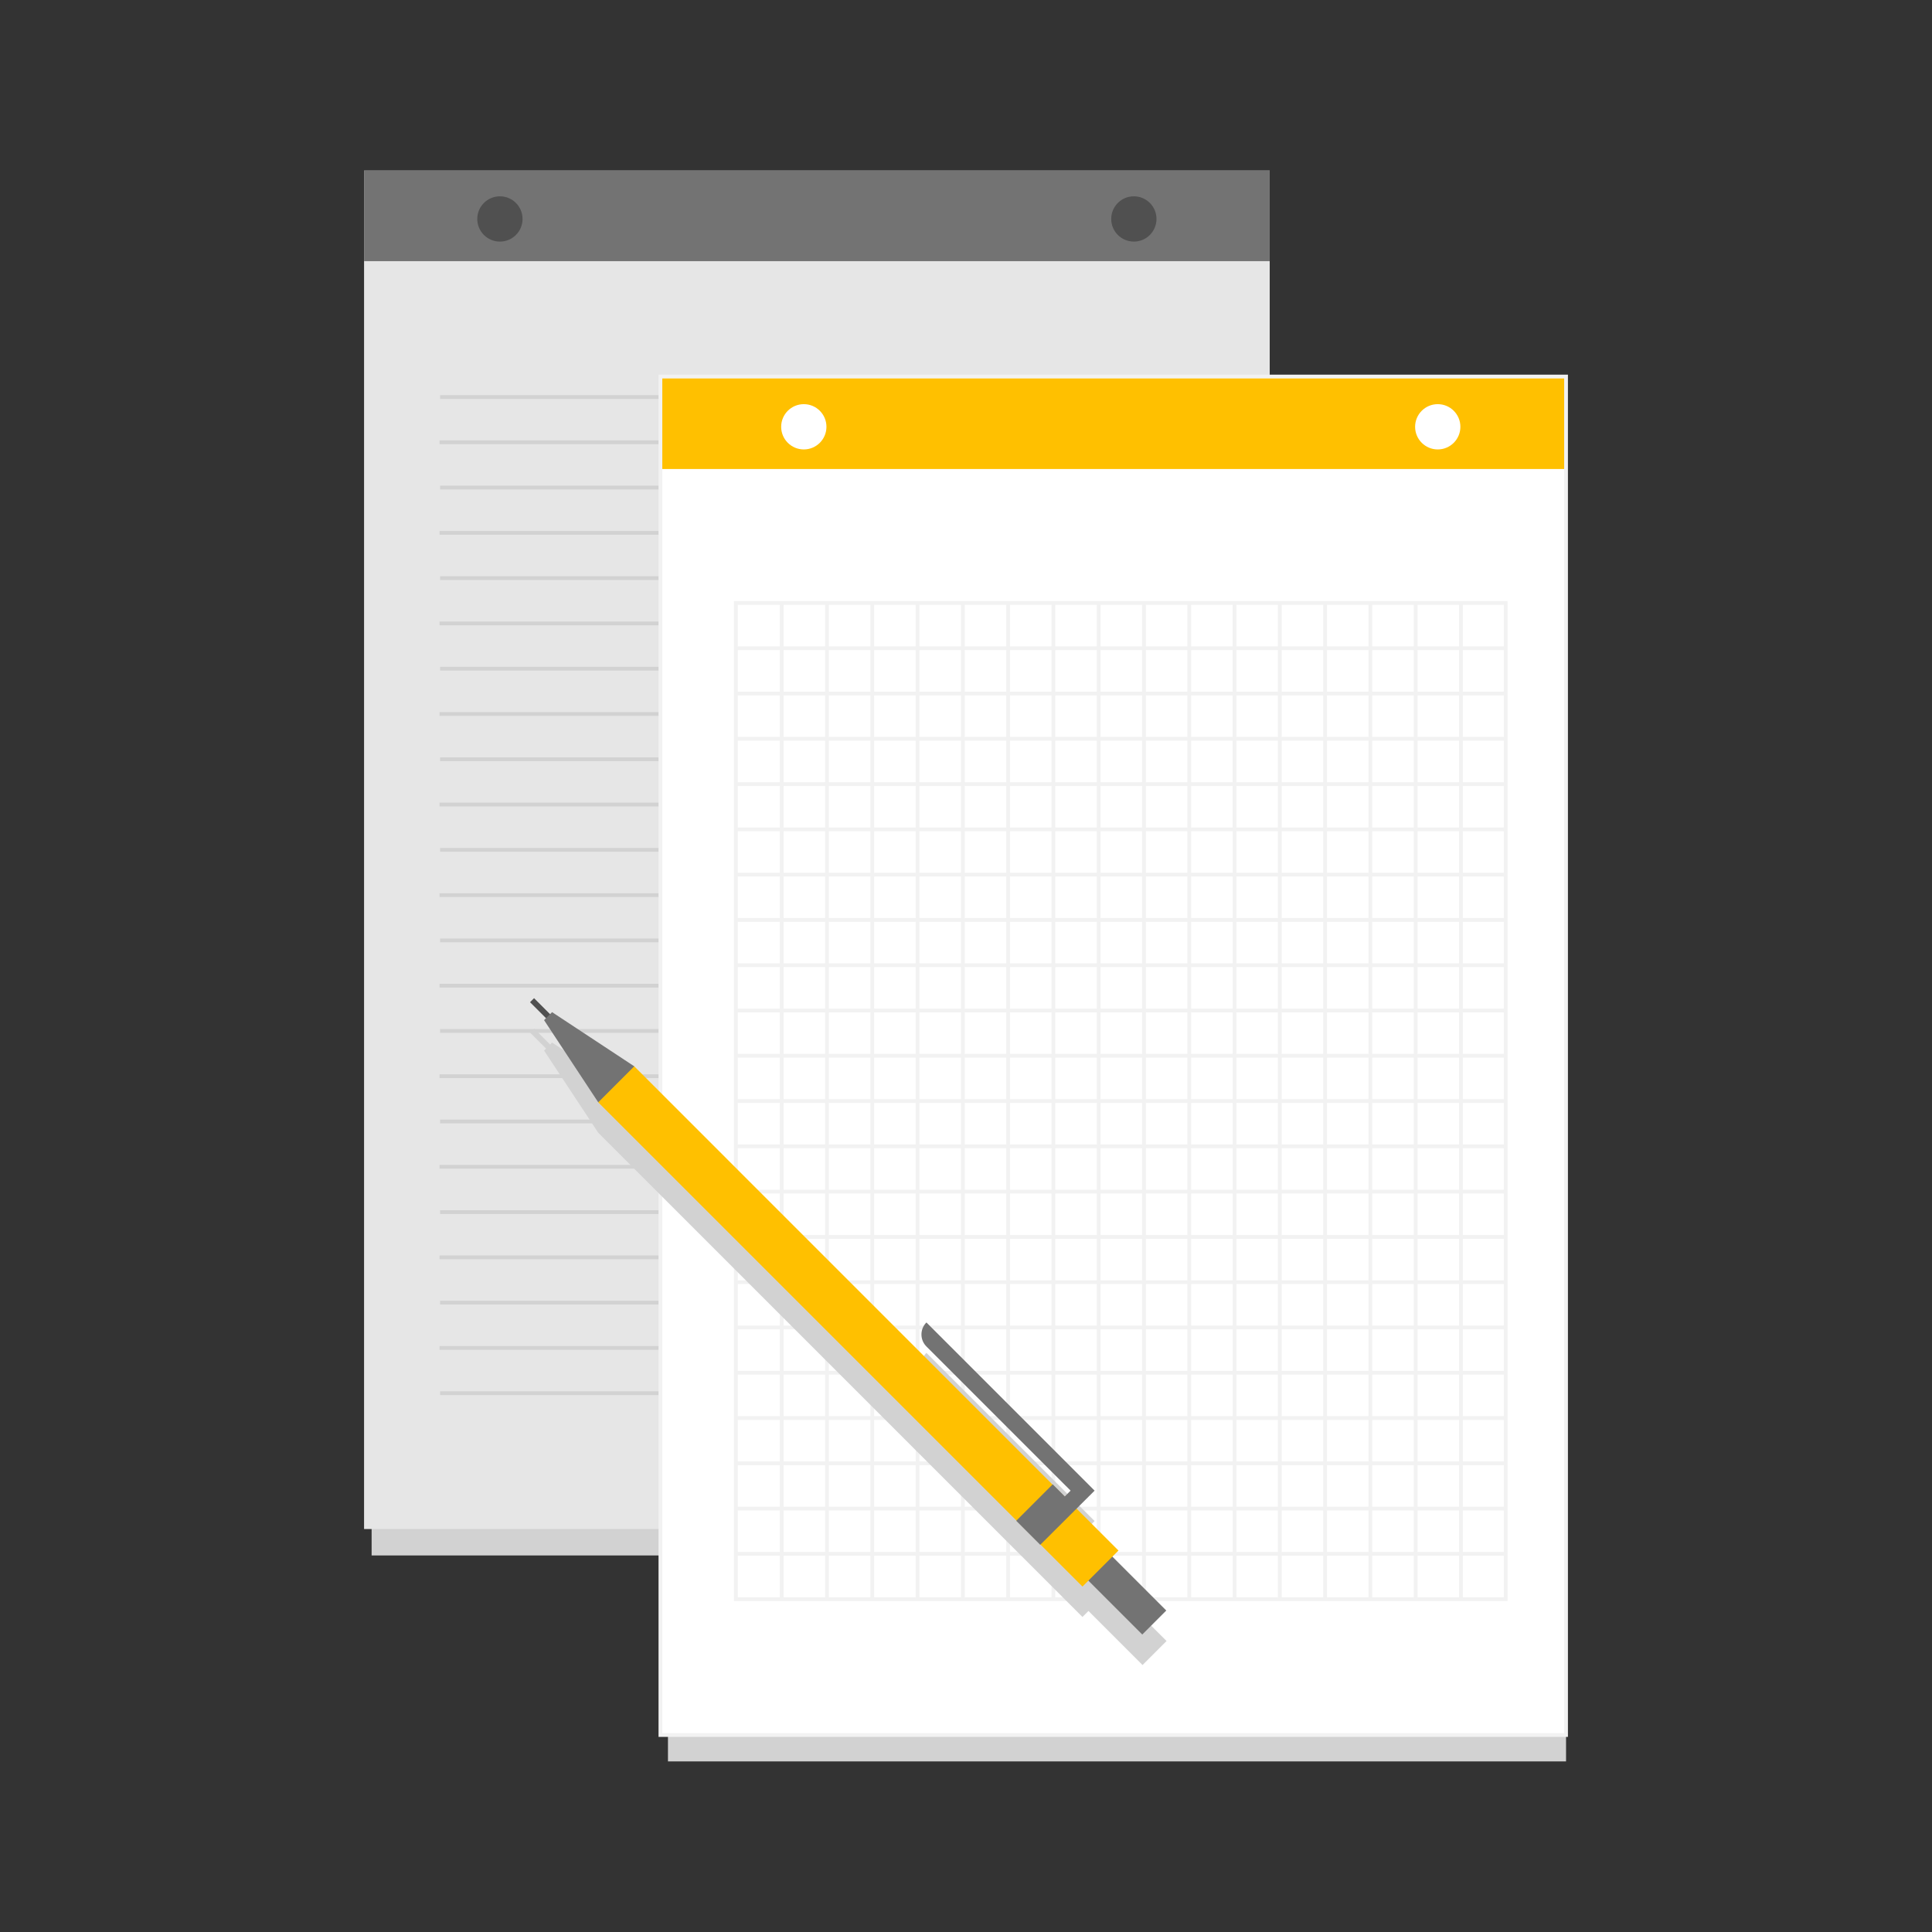 <svg viewBox="0 0 480 480" xmlns="http://www.w3.org/2000/svg" xmlns:xlink="http://www.w3.org/1999/xlink" id="52697c64-1268-44b5-9b5f-1e15ce470f59" overflow="hidden"><rect x="0" y="0" width="480" height="480" fill="#333333" stroke="none"/><style>
.MsftOfcThm_Accent4_Fill_v2 {
 fill:#FFC000; 
}
</style>
<g><rect x="92.327" y="48.947" width="223.125" height="337.5" class="st0" fill="#D2D2D2"/><rect x="90.452" y="42.384" width="225" height="337.5" class="st1" fill="#E6E6E6"/><rect x="90.452" y="42.384" width="225" height="22.5" class="st2" fill="#737373"/><g><rect x="109.338" y="278.166" width="187.363" height="0.938" class="st0" fill="#D2D2D2"/><rect x="109.202" y="289.416" width="187.363" height="0.938" class="st0" fill="#D2D2D2"/><rect x="109.338" y="300.666" width="187.363" height="0.938" class="st0" fill="#D2D2D2"/><rect x="109.202" y="311.916" width="187.363" height="0.938" class="st0" fill="#D2D2D2"/><rect x="109.338" y="323.166" width="187.363" height="0.938" class="st0" fill="#D2D2D2"/><rect x="109.202" y="334.416" width="187.363" height="0.938" class="st0" fill="#D2D2D2"/><rect x="109.338" y="345.666" width="187.363" height="0.938" class="st0" fill="#D2D2D2"/><rect x="109.338" y="188.166" width="187.363" height="0.938" class="st0" fill="#D2D2D2"/><rect x="109.202" y="199.416" width="187.363" height="0.938" class="st0" fill="#D2D2D2"/><rect x="109.338" y="210.666" width="187.363" height="0.938" class="st0" fill="#D2D2D2"/><rect x="109.202" y="221.916" width="187.363" height="0.938" class="st0" fill="#D2D2D2"/><rect x="109.338" y="233.166" width="187.363" height="0.938" class="st0" fill="#D2D2D2"/><rect x="109.202" y="244.416" width="187.363" height="0.938" class="st0" fill="#D2D2D2"/><rect x="109.338" y="255.666" width="187.363" height="0.938" class="st0" fill="#D2D2D2"/><rect x="109.202" y="266.916" width="187.363" height="0.938" class="st0" fill="#D2D2D2"/><rect x="109.338" y="98.166" width="187.363" height="0.938" class="st0" fill="#D2D2D2"/><rect x="109.202" y="109.416" width="187.363" height="0.938" class="st0" fill="#D2D2D2"/><rect x="109.338" y="120.666" width="187.363" height="0.938" class="st0" fill="#D2D2D2"/><rect x="109.202" y="131.916" width="187.363" height="0.938" class="st0" fill="#D2D2D2"/><rect x="109.338" y="143.166" width="187.363" height="0.938" class="st0" fill="#D2D2D2"/><rect x="109.202" y="154.416" width="187.363" height="0.938" class="st0" fill="#D2D2D2"/><rect x="109.338" y="165.666" width="187.363" height="0.938" class="st0" fill="#D2D2D2"/><rect x="109.202" y="176.916" width="187.363" height="0.938" class="st0" fill="#D2D2D2"/></g><circle cx="124.202" cy="54.398" r="5.625" class="st3" fill="#505050"/><circle cx="281.702" cy="54.398" r="5.625" class="st3" fill="#505050"/></g><g><rect x="165.954" y="100.116" width="223.125" height="337.5" class="st0" fill="#D2D2D2"/><g><rect x="164.079" y="93.553" width="225" height="337.5" class="st4" fill="#FFFFFF"/><path d="M389.548 431.522 163.611 431.522 163.611 93.084 389.549 93.084 389.549 431.522ZM164.548 430.584 388.611 430.584 388.611 94.022 164.549 94.022 164.548 430.584Z" class="st5" fill="#F2F2F2"/><path d="M182.361 149.335 182.361 397.773 374.549 397.773 374.549 149.335 182.361 149.335ZM273.435 306.835 273.435 296.522 283.748 296.522 283.748 306.835 273.435 306.835ZM283.747 307.772 283.747 318.085 273.434 318.085 273.434 307.772 283.747 307.772ZM283.747 240.272 283.747 250.585 273.434 250.585 273.434 240.272 283.747 240.272ZM273.435 239.335 273.435 229.022 283.748 229.022 283.748 239.335 273.435 239.335ZM273.435 284.335 273.435 274.022 283.748 274.022 283.748 284.335 273.435 284.335ZM283.747 285.272 283.747 295.585 273.434 295.585 273.434 285.272 283.747 285.272ZM273.435 273.085 273.435 262.772 283.748 262.772 283.748 273.085 273.435 273.085ZM273.435 261.835 273.435 251.522 283.748 251.522 283.748 261.835 273.435 261.835ZM272.497 250.585 262.184 250.585 262.184 240.272 272.497 240.272 272.497 250.585ZM272.497 251.522 272.497 261.835 262.184 261.835 262.184 251.522 272.497 251.522ZM272.497 262.772 272.497 273.085 262.184 273.085 262.184 262.772 272.497 262.772ZM272.497 274.022 272.497 284.335 262.184 284.335 262.184 274.022 272.497 274.022ZM272.497 285.272 272.497 295.585 262.184 295.585 262.184 285.272 272.497 285.272ZM272.497 296.522 272.497 306.835 262.184 306.835 262.184 296.522 272.497 296.522ZM284.685 296.522 294.998 296.522 294.998 306.835 284.685 306.835 284.685 296.522ZM284.685 295.585 284.685 285.272 294.998 285.272 294.998 295.585 284.685 295.585ZM284.685 284.335 284.685 274.022 294.998 274.022 294.998 284.335 284.685 284.335ZM284.685 273.085 284.685 262.772 294.998 262.772 294.998 273.085 284.685 273.085ZM284.685 261.835 284.685 251.522 294.998 251.522 294.998 261.835 284.685 261.835ZM284.685 250.585 284.685 240.272 294.998 240.272 294.998 250.585 284.685 250.585ZM284.685 239.335 284.685 229.022 294.998 229.022 294.998 239.335 284.685 239.335ZM284.685 228.085 284.685 217.772 294.998 217.772 294.998 228.085 284.685 228.085ZM283.747 228.085 273.434 228.085 273.434 217.772 283.747 217.772 283.747 228.085ZM272.497 228.085 262.184 228.085 262.184 217.772 272.497 217.772 272.497 228.085ZM272.497 229.022 272.497 239.335 262.184 239.335 262.184 229.022 272.497 229.022ZM261.247 239.335 250.934 239.335 250.934 229.022 261.247 229.022 261.247 239.335ZM261.247 240.272 261.247 250.585 250.934 250.585 250.934 240.272 261.247 240.272ZM261.247 251.522 261.247 261.835 250.934 261.835 250.934 251.522 261.247 251.522ZM261.247 262.772 261.247 273.085 250.934 273.085 250.934 262.772 261.247 262.772ZM261.247 274.022 261.247 284.335 250.934 284.335 250.934 274.022 261.247 274.022ZM261.247 285.272 261.247 295.585 250.934 295.585 250.934 285.272 261.247 285.272ZM261.247 296.522 261.247 306.835 250.934 306.835 250.934 296.522 261.247 296.522ZM261.247 307.772 261.247 318.085 250.934 318.085 250.934 307.772 261.247 307.772ZM262.185 307.772 272.498 307.772 272.498 318.085 262.185 318.085 262.185 307.772ZM272.497 319.022 272.497 329.335 262.184 329.335 262.184 319.022 272.497 319.022ZM273.435 319.022 283.748 319.022 283.748 329.335 273.435 329.335 273.435 319.022ZM284.685 319.022 294.998 319.022 294.998 329.335 284.685 329.335 284.685 319.022ZM284.685 318.085 284.685 307.772 294.998 307.772 294.998 318.085 284.685 318.085ZM295.935 307.772 306.248 307.772 306.248 318.085 295.935 318.085 295.935 307.772ZM295.935 306.835 295.935 296.522 306.248 296.522 306.248 306.835 295.935 306.835ZM295.935 295.585 295.935 285.272 306.248 285.272 306.248 295.585 295.935 295.585ZM295.935 284.335 295.935 274.022 306.248 274.022 306.248 284.335 295.935 284.335ZM295.935 273.085 295.935 262.772 306.248 262.772 306.248 273.085 295.935 273.085ZM295.935 261.835 295.935 251.522 306.248 251.522 306.248 261.835 295.935 261.835ZM295.935 250.585 295.935 240.272 306.248 240.272 306.248 250.585 295.935 250.585ZM295.935 239.335 295.935 229.022 306.248 229.022 306.248 239.335 295.935 239.335ZM295.935 228.085 295.935 217.772 306.248 217.772 306.248 228.085 295.935 228.085ZM295.935 216.835 295.935 206.522 306.248 206.522 306.248 216.835 295.935 216.835ZM294.997 216.835 284.684 216.835 284.684 206.522 294.997 206.522 294.997 216.835ZM283.747 216.835 273.434 216.835 273.434 206.522 283.747 206.522 283.747 216.835ZM272.497 216.835 262.184 216.835 262.184 206.522 272.497 206.522 272.497 216.835ZM261.247 216.835 250.934 216.835 250.934 206.522 261.247 206.522 261.247 216.835ZM261.247 217.772 261.247 228.085 250.934 228.085 250.934 217.772 261.247 217.772ZM249.997 228.085 239.684 228.085 239.684 217.772 249.997 217.772 249.997 228.085ZM249.997 229.022 249.997 239.335 239.684 239.335 239.684 229.022 249.997 229.022ZM249.997 240.272 249.997 250.585 239.684 250.585 239.684 240.272 249.997 240.272ZM249.997 251.522 249.997 261.835 239.684 261.835 239.684 251.522 249.997 251.522ZM249.997 262.772 249.997 273.085 239.684 273.085 239.684 262.772 249.997 262.772ZM249.997 274.022 249.997 284.335 239.684 284.335 239.684 274.022 249.997 274.022ZM249.997 285.272 249.997 295.585 239.684 295.585 239.684 285.272 249.997 285.272ZM249.997 296.522 249.997 306.835 239.684 306.835 239.684 296.522 249.997 296.522ZM249.997 307.772 249.997 318.085 239.684 318.085 239.684 307.772 249.997 307.772ZM249.997 319.022 249.997 329.335 239.684 329.335 239.684 319.022 249.997 319.022ZM250.935 319.022 261.248 319.022 261.248 329.335 250.935 329.335 250.935 319.022ZM261.247 330.272 261.247 340.585 250.934 340.585 250.934 330.272 261.247 330.272ZM262.185 330.272 272.498 330.272 272.498 340.585 262.185 340.585 262.185 330.272ZM273.435 330.272 283.748 330.272 283.748 340.585 273.435 340.585 273.435 330.272ZM284.685 330.272 294.998 330.272 294.998 340.585 284.685 340.585 284.685 330.272ZM295.935 330.272 306.248 330.272 306.248 340.585 295.935 340.585 295.935 330.272ZM295.935 329.335 295.935 319.022 306.248 319.022 306.248 329.335 295.935 329.335ZM307.185 319.022 317.498 319.022 317.498 329.335 307.185 329.335 307.185 319.022ZM307.185 318.085 307.185 307.772 317.498 307.772 317.498 318.085 307.185 318.085ZM307.185 306.835 307.185 296.522 317.498 296.522 317.498 306.835 307.185 306.835ZM307.185 295.585 307.185 285.272 317.498 285.272 317.498 295.585 307.185 295.585ZM307.185 284.335 307.185 274.022 317.498 274.022 317.498 284.335 307.185 284.335ZM307.185 273.085 307.185 262.772 317.498 262.772 317.498 273.085 307.185 273.085ZM307.185 261.835 307.185 251.522 317.498 251.522 317.498 261.835 307.185 261.835ZM307.185 250.585 307.185 240.272 317.498 240.272 317.498 250.585 307.185 250.585ZM307.185 239.335 307.185 229.022 317.498 229.022 317.498 239.335 307.185 239.335ZM307.185 228.085 307.185 217.772 317.498 217.772 317.498 228.085 307.185 228.085ZM307.185 216.835 307.185 206.522 317.498 206.522 317.498 216.835 307.185 216.835ZM307.185 205.585 307.185 195.272 317.498 195.272 317.498 205.585 307.185 205.585ZM306.247 205.585 295.934 205.585 295.934 195.272 306.247 195.272 306.247 205.585ZM294.997 205.585 284.684 205.585 284.684 195.272 294.997 195.272 294.997 205.585ZM283.747 205.585 273.434 205.585 273.434 195.272 283.747 195.272 283.747 205.585ZM272.497 205.585 262.184 205.585 262.184 195.272 272.497 195.272 272.497 205.585ZM261.247 205.585 250.934 205.585 250.934 195.272 261.247 195.272 261.247 205.585ZM249.997 205.585 239.684 205.585 239.684 195.272 249.997 195.272 249.997 205.585ZM249.997 206.522 249.997 216.835 239.684 216.835 239.684 206.522 249.997 206.522ZM238.747 216.835 228.434 216.835 228.434 206.522 238.747 206.522 238.747 216.835ZM238.747 217.772 238.747 228.085 228.434 228.085 228.434 217.772 238.747 217.772ZM238.747 229.022 238.747 239.335 228.434 239.335 228.434 229.022 238.747 229.022ZM238.747 240.272 238.747 250.585 228.434 250.585 228.434 240.272 238.747 240.272ZM238.747 251.522 238.747 261.835 228.434 261.835 228.434 251.522 238.747 251.522ZM238.747 262.772 238.747 273.085 228.434 273.085 228.434 262.772 238.747 262.772ZM238.747 274.022 238.747 284.335 228.434 284.335 228.434 274.022 238.747 274.022ZM238.747 285.272 238.747 295.585 228.434 295.585 228.434 285.272 238.747 285.272ZM238.747 296.522 238.747 306.835 228.434 306.835 228.434 296.522 238.747 296.522ZM238.747 307.772 238.747 318.085 228.434 318.085 228.434 307.772 238.747 307.772ZM238.747 319.022 238.747 329.335 228.434 329.335 228.434 319.022 238.747 319.022ZM238.747 330.272 238.747 340.585 228.434 340.585 228.434 330.272 238.747 330.272ZM239.685 330.272 249.998 330.272 249.998 340.585 239.685 340.585 239.685 330.272ZM249.997 341.522 249.997 351.835 239.684 351.835 239.684 341.522 249.997 341.522ZM250.935 341.522 261.248 341.522 261.248 351.835 250.935 351.835 250.935 341.522ZM262.185 341.522 272.498 341.522 272.498 351.835 262.185 351.835 262.185 341.522ZM273.435 341.522 283.748 341.522 283.748 351.835 273.435 351.835 273.435 341.522ZM284.685 341.522 294.998 341.522 294.998 351.835 284.685 351.835 284.685 341.522ZM295.935 341.522 306.248 341.522 306.248 351.835 295.935 351.835 295.935 341.522ZM307.185 341.522 317.498 341.522 317.498 351.835 307.185 351.835 307.185 341.522ZM307.185 340.585 307.185 330.272 317.498 330.272 317.498 340.585 307.185 340.585ZM318.435 330.272 328.748 330.272 328.748 340.585 318.435 340.585 318.435 330.272ZM318.435 329.335 318.435 319.022 328.748 319.022 328.748 329.335 318.435 329.335ZM318.435 318.085 318.435 307.772 328.748 307.772 328.748 318.085 318.435 318.085ZM318.435 306.835 318.435 296.522 328.748 296.522 328.748 306.835 318.435 306.835ZM318.435 295.585 318.435 285.272 328.748 285.272 328.748 295.585 318.435 295.585ZM318.435 284.335 318.435 274.022 328.748 274.022 328.748 284.335 318.435 284.335ZM318.435 273.085 318.435 262.772 328.748 262.772 328.748 273.085 318.435 273.085ZM318.435 261.835 318.435 251.522 328.748 251.522 328.748 261.835 318.435 261.835ZM318.435 250.585 318.435 240.272 328.748 240.272 328.748 250.585 318.435 250.585ZM318.435 239.335 318.435 229.022 328.748 229.022 328.748 239.335 318.435 239.335ZM318.435 228.085 318.435 217.772 328.748 217.772 328.748 228.085 318.435 228.085ZM318.435 216.835 318.435 206.522 328.748 206.522 328.748 216.835 318.435 216.835ZM318.435 205.585 318.435 195.272 328.748 195.272 328.748 205.585 318.435 205.585ZM318.435 194.335 318.435 184.022 328.748 184.022 328.748 194.335 318.435 194.335ZM317.497 194.335 307.184 194.335 307.184 184.022 317.497 184.022 317.497 194.335ZM306.247 194.335 295.934 194.335 295.934 184.022 306.247 184.022 306.247 194.335ZM294.997 194.335 284.684 194.335 284.684 184.022 294.997 184.022 294.997 194.335ZM283.747 194.335 273.434 194.335 273.434 184.022 283.747 184.022 283.747 194.335ZM272.497 194.335 262.184 194.335 262.184 184.022 272.497 184.022 272.497 194.335ZM261.247 194.335 250.934 194.335 250.934 184.022 261.247 184.022 261.247 194.335ZM249.997 194.335 239.684 194.335 239.684 184.022 249.997 184.022 249.997 194.335ZM238.747 194.335 228.434 194.335 228.434 184.022 238.747 184.022 238.747 194.335ZM238.747 195.272 238.747 205.585 228.434 205.585 228.434 195.272 238.747 195.272ZM227.497 205.585 217.184 205.585 217.184 195.272 227.497 195.272 227.497 205.585ZM227.497 206.522 227.497 216.835 217.184 216.835 217.184 206.522 227.497 206.522ZM227.497 217.772 227.497 228.085 217.184 228.085 217.184 217.772 227.497 217.772ZM227.497 229.022 227.497 239.335 217.184 239.335 217.184 229.022 227.497 229.022ZM227.497 240.272 227.497 250.585 217.184 250.585 217.184 240.272 227.497 240.272ZM227.497 251.522 227.497 261.835 217.184 261.835 217.184 251.522 227.497 251.522ZM227.497 262.772 227.497 273.085 217.184 273.085 217.184 262.772 227.497 262.772ZM227.497 274.022 227.497 284.335 217.184 284.335 217.184 274.022 227.497 274.022ZM227.497 285.272 227.497 295.585 217.184 295.585 217.184 285.272 227.497 285.272ZM227.497 296.522 227.497 306.835 217.184 306.835 217.184 296.522 227.497 296.522ZM227.497 307.772 227.497 318.085 217.184 318.085 217.184 307.772 227.497 307.772ZM227.497 319.022 227.497 329.335 217.184 329.335 217.184 319.022 227.497 319.022ZM227.497 330.272 227.497 340.585 217.184 340.585 217.184 330.272 227.497 330.272ZM227.497 341.522 227.497 351.835 217.184 351.835 217.184 341.522 227.497 341.522ZM228.435 341.522 238.748 341.522 238.748 351.835 228.435 351.835 228.435 341.522ZM238.747 352.772 238.747 363.085 228.434 363.085 228.434 352.772 238.747 352.772ZM239.685 352.772 249.998 352.772 249.998 363.085 239.685 363.085 239.685 352.772ZM250.935 352.772 261.248 352.772 261.248 363.085 250.935 363.085 250.935 352.772ZM262.185 352.772 272.498 352.772 272.498 363.085 262.185 363.085 262.185 352.772ZM273.435 352.772 283.748 352.772 283.748 363.085 273.435 363.085 273.435 352.772ZM284.685 352.772 294.998 352.772 294.998 363.085 284.685 363.085 284.685 352.772ZM295.935 352.772 306.248 352.772 306.248 363.085 295.935 363.085 295.935 352.772ZM307.185 352.772 317.498 352.772 317.498 363.085 307.185 363.085 307.185 352.772ZM318.435 352.772 328.748 352.772 328.748 363.085 318.435 363.085 318.435 352.772ZM318.435 351.835 318.435 341.522 328.748 341.522 328.748 351.835 318.435 351.835ZM329.685 341.522 339.998 341.522 339.998 351.835 329.685 351.835 329.685 341.522ZM329.685 340.585 329.685 330.272 339.998 330.272 339.998 340.585 329.685 340.585ZM329.685 329.335 329.685 319.022 339.998 319.022 339.998 329.335 329.685 329.335ZM329.685 318.085 329.685 307.772 339.998 307.772 339.998 318.085 329.685 318.085ZM329.685 306.835 329.685 296.522 339.998 296.522 339.998 306.835 329.685 306.835ZM329.685 295.585 329.685 285.272 339.998 285.272 339.998 295.585 329.685 295.585ZM329.685 284.335 329.685 274.022 339.998 274.022 339.998 284.335 329.685 284.335ZM329.685 273.085 329.685 262.772 339.998 262.772 339.998 273.085 329.685 273.085ZM329.685 261.835 329.685 251.522 339.998 251.522 339.998 261.835 329.685 261.835ZM329.685 250.585 329.685 240.272 339.998 240.272 339.998 250.585 329.685 250.585ZM329.685 239.335 329.685 229.022 339.998 229.022 339.998 239.335 329.685 239.335ZM329.685 228.085 329.685 217.772 339.998 217.772 339.998 228.085 329.685 228.085ZM329.685 216.835 329.685 206.522 339.998 206.522 339.998 216.835 329.685 216.835ZM329.685 205.585 329.685 195.272 339.998 195.272 339.998 205.585 329.685 205.585ZM329.685 194.335 329.685 184.022 339.998 184.022 339.998 194.335 329.685 194.335ZM329.685 183.085 329.685 172.772 339.998 172.772 339.998 183.085 329.685 183.085ZM328.747 183.085 318.434 183.085 318.434 172.772 328.747 172.772 328.747 183.085ZM317.497 183.085 307.184 183.085 307.184 172.772 317.497 172.772 317.497 183.085ZM306.247 183.085 295.934 183.085 295.934 172.772 306.247 172.772 306.247 183.085ZM294.997 183.085 284.684 183.085 284.684 172.772 294.997 172.772 294.997 183.085ZM283.747 183.085 273.434 183.085 273.434 172.772 283.747 172.772 283.747 183.085ZM272.497 183.085 262.184 183.085 262.184 172.772 272.497 172.772 272.497 183.085ZM261.247 183.085 250.934 183.085 250.934 172.772 261.247 172.772 261.247 183.085ZM249.997 183.085 239.684 183.085 239.684 172.772 249.997 172.772 249.997 183.085ZM238.747 183.085 228.434 183.085 228.434 172.772 238.747 172.772 238.747 183.085ZM227.497 183.085 217.184 183.085 217.184 172.772 227.497 172.772 227.497 183.085ZM227.497 184.022 227.497 194.335 217.184 194.335 217.184 184.022 227.497 184.022ZM216.247 194.335 205.934 194.335 205.934 184.022 216.247 184.022 216.247 194.335ZM216.247 195.272 216.247 205.585 205.934 205.585 205.934 195.272 216.247 195.272ZM216.247 206.522 216.247 216.835 205.934 216.835 205.934 206.522 216.247 206.522ZM216.247 217.772 216.247 228.085 205.934 228.085 205.934 217.772 216.247 217.772ZM216.247 229.022 216.247 239.335 205.934 239.335 205.934 229.022 216.247 229.022ZM216.247 240.272 216.247 250.585 205.934 250.585 205.934 240.272 216.247 240.272ZM216.247 251.522 216.247 261.835 205.934 261.835 205.934 251.522 216.247 251.522ZM216.247 262.772 216.247 273.085 205.934 273.085 205.934 262.772 216.247 262.772ZM216.247 274.022 216.247 284.335 205.934 284.335 205.934 274.022 216.247 274.022ZM216.247 285.272 216.247 295.585 205.934 295.585 205.934 285.272 216.247 285.272ZM216.247 296.522 216.247 306.835 205.934 306.835 205.934 296.522 216.247 296.522ZM216.247 307.772 216.247 318.085 205.934 318.085 205.934 307.772 216.247 307.772ZM216.247 319.022 216.247 329.335 205.934 329.335 205.934 319.022 216.247 319.022ZM216.247 330.272 216.247 340.585 205.934 340.585 205.934 330.272 216.247 330.272ZM216.247 341.522 216.247 351.835 205.934 351.835 205.934 341.522 216.247 341.522ZM216.247 352.772 216.247 363.085 205.934 363.085 205.934 352.772 216.247 352.772ZM217.185 352.772 227.498 352.772 227.498 363.085 217.185 363.085 217.185 352.772ZM227.497 364.022 227.497 374.335 217.184 374.335 217.184 364.022 227.497 364.022ZM228.435 364.022 238.748 364.022 238.748 374.335 228.435 374.335 228.435 364.022ZM239.685 364.022 249.998 364.022 249.998 374.335 239.685 374.335 239.685 364.022ZM250.935 364.022 261.248 364.022 261.248 374.335 250.935 374.335 250.935 364.022ZM262.185 364.022 272.498 364.022 272.498 374.335 262.185 374.335 262.185 364.022ZM273.435 364.022 283.748 364.022 283.748 374.335 273.435 374.335 273.435 364.022ZM284.685 364.022 294.998 364.022 294.998 374.335 284.685 374.335 284.685 364.022ZM295.935 364.022 306.248 364.022 306.248 374.335 295.935 374.335 295.935 364.022ZM307.185 364.022 317.498 364.022 317.498 374.335 307.185 374.335 307.185 364.022ZM318.435 364.022 328.748 364.022 328.748 374.335 318.435 374.335 318.435 364.022ZM329.685 364.022 339.998 364.022 339.998 374.335 329.685 374.335 329.685 364.022ZM329.685 363.085 329.685 352.772 339.998 352.772 339.998 363.085 329.685 363.085ZM340.935 352.772 351.248 352.772 351.248 363.085 340.935 363.085 340.935 352.772ZM340.935 351.835 340.935 341.522 351.248 341.522 351.248 351.835 340.935 351.835ZM340.935 340.585 340.935 330.272 351.248 330.272 351.248 340.585 340.935 340.585ZM340.935 329.335 340.935 319.022 351.248 319.022 351.248 329.335 340.935 329.335ZM340.935 318.085 340.935 307.772 351.248 307.772 351.248 318.085 340.935 318.085ZM340.935 306.835 340.935 296.522 351.248 296.522 351.248 306.835 340.935 306.835ZM340.935 295.585 340.935 285.272 351.248 285.272 351.248 295.585 340.935 295.585ZM340.935 284.335 340.935 274.022 351.248 274.022 351.248 284.335 340.935 284.335ZM340.935 273.085 340.935 262.772 351.248 262.772 351.248 273.085 340.935 273.085ZM340.935 261.835 340.935 251.522 351.248 251.522 351.248 261.835 340.935 261.835ZM340.935 250.585 340.935 240.272 351.248 240.272 351.248 250.585 340.935 250.585ZM340.935 239.335 340.935 229.022 351.248 229.022 351.248 239.335 340.935 239.335ZM340.935 228.085 340.935 217.772 351.248 217.772 351.248 228.085 340.935 228.085ZM340.935 216.835 340.935 206.522 351.248 206.522 351.248 216.835 340.935 216.835ZM340.935 205.585 340.935 195.272 351.248 195.272 351.248 205.585 340.935 205.585ZM340.935 194.335 340.935 184.022 351.248 184.022 351.248 194.335 340.935 194.335ZM340.935 183.085 340.935 172.772 351.248 172.772 351.248 183.085 340.935 183.085ZM340.935 171.835 340.935 161.522 351.248 161.522 351.248 171.835 340.935 171.835ZM339.997 171.835 329.684 171.835 329.684 161.522 339.997 161.522 339.997 171.835ZM328.747 171.835 318.434 171.835 318.434 161.522 328.747 161.522 328.747 171.835ZM317.497 171.835 307.184 171.835 307.184 161.522 317.497 161.522 317.497 171.835ZM306.247 171.835 295.934 171.835 295.934 161.522 306.247 161.522 306.247 171.835ZM294.997 171.835 284.684 171.835 284.684 161.522 294.997 161.522 294.997 171.835ZM283.747 171.835 273.434 171.835 273.434 161.522 283.747 161.522 283.747 171.835ZM272.497 171.835 262.184 171.835 262.184 161.522 272.497 161.522 272.497 171.835ZM261.247 171.835 250.934 171.835 250.934 161.522 261.247 161.522 261.247 171.835ZM249.997 171.835 239.684 171.835 239.684 161.522 249.997 161.522 249.997 171.835ZM238.747 171.835 228.434 171.835 228.434 161.522 238.747 161.522 238.747 171.835ZM227.497 171.835 217.184 171.835 217.184 161.522 227.497 161.522 227.497 171.835ZM216.247 171.835 205.934 171.835 205.934 161.522 216.247 161.522 216.247 171.835ZM216.247 172.772 216.247 183.085 205.934 183.085 205.934 172.772 216.247 172.772ZM204.997 183.085 194.684 183.085 194.684 172.772 204.997 172.772 204.997 183.085ZM204.997 184.022 204.997 194.335 194.684 194.335 194.684 184.022 204.997 184.022ZM204.997 195.272 204.997 205.585 194.684 205.585 194.684 195.272 204.997 195.272ZM204.997 206.522 204.997 216.835 194.684 216.835 194.684 206.522 204.997 206.522ZM204.997 217.772 204.997 228.085 194.684 228.085 194.684 217.772 204.997 217.772ZM204.997 229.022 204.997 239.335 194.684 239.335 194.684 229.022 204.997 229.022ZM204.997 240.272 204.997 250.585 194.684 250.585 194.684 240.272 204.997 240.272ZM204.997 251.522 204.997 261.835 194.684 261.835 194.684 251.522 204.997 251.522ZM204.997 262.772 204.997 273.085 194.684 273.085 194.684 262.772 204.997 262.772ZM204.997 274.022 204.997 284.335 194.684 284.335 194.684 274.022 204.997 274.022ZM204.997 285.272 204.997 295.585 194.684 295.585 194.684 285.272 204.997 285.272ZM204.997 296.522 204.997 306.835 194.684 306.835 194.684 296.522 204.997 296.522ZM204.997 307.772 204.997 318.085 194.684 318.085 194.684 307.772 204.997 307.772ZM204.997 319.022 204.997 329.335 194.684 329.335 194.684 319.022 204.997 319.022ZM204.997 330.272 204.997 340.585 194.684 340.585 194.684 330.272 204.997 330.272ZM204.997 341.522 204.997 351.835 194.684 351.835 194.684 341.522 204.997 341.522ZM204.997 352.772 204.997 363.085 194.684 363.085 194.684 352.772 204.997 352.772ZM204.997 364.022 204.997 374.335 194.684 374.335 194.684 364.022 204.997 364.022ZM205.935 364.022 216.248 364.022 216.248 374.335 205.935 374.335 205.935 364.022ZM216.247 375.272 216.247 385.585 205.934 385.585 205.934 375.272 216.247 375.272ZM217.185 375.272 227.498 375.272 227.498 385.585 217.185 385.585 217.185 375.272ZM228.435 375.272 238.748 375.272 238.748 385.585 228.435 385.585 228.435 375.272ZM239.685 375.272 249.998 375.272 249.998 385.585 239.685 385.585 239.685 375.272ZM250.935 375.272 261.248 375.272 261.248 385.585 250.935 385.585 250.935 375.272ZM262.185 375.272 272.498 375.272 272.498 385.585 262.185 385.585 262.185 375.272ZM273.435 375.272 283.748 375.272 283.748 385.585 273.435 385.585 273.435 375.272ZM284.685 375.272 294.998 375.272 294.998 385.585 284.685 385.585 284.685 375.272ZM295.935 375.272 306.248 375.272 306.248 385.585 295.935 385.585 295.935 375.272ZM307.185 375.272 317.498 375.272 317.498 385.585 307.185 385.585 307.185 375.272ZM318.435 375.272 328.748 375.272 328.748 385.585 318.435 385.585 318.435 375.272ZM329.685 375.272 339.998 375.272 339.998 385.585 329.685 385.585 329.685 375.272ZM340.935 375.272 351.248 375.272 351.248 385.585 340.935 385.585 340.935 375.272ZM340.935 374.335 340.935 364.022 351.248 364.022 351.248 374.335 340.935 374.335ZM352.185 364.022 362.498 364.022 362.498 374.335 352.185 374.335 352.185 364.022ZM352.185 363.085 352.185 352.772 362.498 352.772 362.498 363.085 352.185 363.085ZM352.185 351.835 352.185 341.522 362.498 341.522 362.498 351.835 352.185 351.835ZM352.185 340.585 352.185 330.272 362.498 330.272 362.498 340.585 352.185 340.585ZM352.185 329.335 352.185 319.022 362.498 319.022 362.498 329.335 352.185 329.335ZM352.185 318.085 352.185 307.772 362.498 307.772 362.498 318.085 352.185 318.085ZM352.185 306.835 352.185 296.522 362.498 296.522 362.498 306.835 352.185 306.835ZM352.185 295.585 352.185 285.272 362.498 285.272 362.498 295.585 352.185 295.585ZM352.185 284.335 352.185 274.022 362.498 274.022 362.498 284.335 352.185 284.335ZM352.185 273.085 352.185 262.772 362.498 262.772 362.498 273.085 352.185 273.085ZM352.185 261.835 352.185 251.522 362.498 251.522 362.498 261.835 352.185 261.835ZM352.185 250.585 352.185 240.272 362.498 240.272 362.498 250.585 352.185 250.585ZM352.185 239.335 352.185 229.022 362.498 229.022 362.498 239.335 352.185 239.335ZM352.185 228.085 352.185 217.772 362.498 217.772 362.498 228.085 352.185 228.085ZM352.185 216.835 352.185 206.522 362.498 206.522 362.498 216.835 352.185 216.835ZM352.185 205.585 352.185 195.272 362.498 195.272 362.498 205.585 352.185 205.585ZM352.185 194.335 352.185 184.022 362.498 184.022 362.498 194.335 352.185 194.335ZM352.185 183.085 352.185 172.772 362.498 172.772 362.498 183.085 352.185 183.085ZM352.185 171.835 352.185 161.522 362.498 161.522 362.498 171.835 352.185 171.835ZM352.185 160.585 352.185 150.272 362.498 150.272 362.498 160.585 352.185 160.585ZM351.247 160.585 340.934 160.585 340.934 150.272 351.247 150.272 351.247 160.585ZM339.997 160.585 329.684 160.585 329.684 150.272 339.997 150.272 339.997 160.585ZM328.747 160.585 318.434 160.585 318.434 150.272 328.747 150.272 328.747 160.585ZM317.497 160.585 307.184 160.585 307.184 150.272 317.497 150.272 317.497 160.585ZM306.247 160.585 295.934 160.585 295.934 150.272 306.247 150.272 306.247 160.585ZM294.997 160.585 284.684 160.585 284.684 150.272 294.997 150.272 294.997 160.585ZM283.747 160.585 273.434 160.585 273.434 150.272 283.747 150.272 283.747 160.585ZM272.497 160.585 262.184 160.585 262.184 150.272 272.497 150.272 272.497 160.585ZM261.247 160.585 250.934 160.585 250.934 150.272 261.247 150.272 261.247 160.585ZM249.997 160.585 239.684 160.585 239.684 150.272 249.997 150.272 249.997 160.585ZM238.747 160.585 228.434 160.585 228.434 150.272 238.747 150.272 238.747 160.585ZM227.497 160.585 217.184 160.585 217.184 150.272 227.497 150.272 227.497 160.585ZM216.247 160.585 205.934 160.585 205.934 150.272 216.247 150.272 216.247 160.585ZM204.997 160.585 194.684 160.585 194.684 150.272 204.997 150.272 204.997 160.585ZM204.997 161.522 204.997 171.835 194.684 171.835 194.684 161.522 204.997 161.522ZM193.747 171.835 183.298 171.835 183.298 161.522 193.747 161.522 193.747 171.835ZM183.298 172.772 193.747 172.772 193.747 183.085 183.298 183.085 183.298 172.772ZM193.747 184.022 193.747 194.335 183.298 194.335 183.298 184.022 193.747 184.022ZM183.298 195.272 193.747 195.272 193.747 205.585 183.298 205.585 183.298 195.272ZM193.747 206.522 193.747 216.835 183.298 216.835 183.298 206.522 193.747 206.522ZM183.298 217.772 193.747 217.772 193.747 228.085 183.298 228.085 183.298 217.772ZM193.747 229.022 193.747 239.335 183.298 239.335 183.298 229.022 193.747 229.022ZM183.298 240.272 193.747 240.272 193.747 250.585 183.298 250.585 183.298 240.272ZM193.747 251.522 193.747 261.835 183.298 261.835 183.298 251.522 193.747 251.522ZM183.298 262.772 193.747 262.772 193.747 273.085 183.298 273.085 183.298 262.772ZM193.747 274.022 193.747 284.335 183.298 284.335 183.298 274.022 193.747 274.022ZM183.298 285.272 193.747 285.272 193.747 295.585 183.298 295.585 183.298 285.272ZM193.747 296.522 193.747 306.835 183.298 306.835 183.298 296.522 193.747 296.522ZM183.298 307.772 193.747 307.772 193.747 318.085 183.298 318.085 183.298 307.772ZM193.747 319.022 193.747 329.335 183.298 329.335 183.298 319.022 193.747 319.022ZM183.298 330.272 193.747 330.272 193.747 340.585 183.298 340.585 183.298 330.272ZM193.747 341.522 193.747 351.835 183.298 351.835 183.298 341.522 193.747 341.522ZM183.298 352.772 193.747 352.772 193.747 363.085 183.298 363.085 183.298 352.772ZM193.747 364.022 193.747 374.335 183.298 374.335 183.298 364.022 193.747 364.022ZM183.298 375.272 193.747 375.272 193.747 385.585 183.298 385.585 183.298 375.272ZM194.685 375.272 204.998 375.272 204.998 385.585 194.685 385.585 194.685 375.272ZM204.997 386.522 204.997 396.835 194.684 396.835 194.684 386.522 204.997 386.522ZM205.935 386.522 216.248 386.522 216.248 396.835 205.935 396.835 205.935 386.522ZM217.185 386.522 227.498 386.522 227.498 396.835 217.185 396.835 217.185 386.522ZM228.435 386.522 238.748 386.522 238.748 396.835 228.435 396.835 228.435 386.522ZM239.685 386.522 249.998 386.522 249.998 396.835 239.685 396.835 239.685 386.522ZM250.935 386.522 261.248 386.522 261.248 396.835 250.935 396.835 250.935 386.522ZM262.185 386.522 272.498 386.522 272.498 396.835 262.185 396.835 262.185 386.522ZM273.435 386.522 283.748 386.522 283.748 396.835 273.435 396.835 273.435 386.522ZM284.685 386.522 294.998 386.522 294.998 396.835 284.685 396.835 284.685 386.522ZM295.935 386.522 306.248 386.522 306.248 396.835 295.935 396.835 295.935 386.522ZM307.185 386.522 317.498 386.522 317.498 396.835 307.185 396.835 307.185 386.522ZM318.435 386.522 328.748 386.522 328.748 396.835 318.435 396.835 318.435 386.522ZM329.685 386.522 339.998 386.522 339.998 396.835 329.685 396.835 329.685 386.522ZM340.935 386.522 351.248 386.522 351.248 396.835 340.935 396.835 340.935 386.522ZM352.185 386.522 362.498 386.522 362.498 396.835 352.185 396.835 352.185 386.522ZM352.185 385.585 352.185 375.272 362.498 375.272 362.498 385.585 352.185 385.585ZM363.435 375.272 373.611 375.272 373.611 385.585 363.435 385.585 363.435 375.272ZM363.435 374.335 363.435 364.022 373.611 364.022 373.611 374.335 363.435 374.335ZM373.611 363.085 363.435 363.085 363.435 352.772 373.611 352.772 373.611 363.085ZM363.435 351.835 363.435 341.522 373.611 341.522 373.611 351.835 363.435 351.835ZM373.611 340.585 363.435 340.585 363.435 330.272 373.611 330.272 373.611 340.585ZM363.435 329.335 363.435 319.022 373.611 319.022 373.611 329.335 363.435 329.335ZM373.611 318.085 363.435 318.085 363.435 307.772 373.611 307.772 373.611 318.085ZM363.435 306.835 363.435 296.522 373.611 296.522 373.611 306.835 363.435 306.835ZM373.611 295.585 363.435 295.585 363.435 285.272 373.611 285.272 373.611 295.585ZM363.435 284.335 363.435 274.022 373.611 274.022 373.611 284.335 363.435 284.335ZM373.611 273.085 363.435 273.085 363.435 262.772 373.611 262.772 373.611 273.085ZM363.435 261.835 363.435 251.522 373.611 251.522 373.611 261.835 363.435 261.835ZM373.611 250.585 363.435 250.585 363.435 240.272 373.611 240.272 373.611 250.585ZM363.435 239.335 363.435 229.022 373.611 229.022 373.611 239.335 363.435 239.335ZM373.611 228.085 363.435 228.085 363.435 217.772 373.611 217.772 373.611 228.085ZM363.435 216.835 363.435 206.522 373.611 206.522 373.611 216.835 363.435 216.835ZM373.611 205.585 363.435 205.585 363.435 195.272 373.611 195.272 373.611 205.585ZM363.435 194.335 363.435 184.022 373.611 184.022 373.611 194.335 363.435 194.335ZM373.611 183.085 363.435 183.085 363.435 172.772 373.611 172.772 373.611 183.085ZM363.435 171.835 363.435 161.522 373.611 161.522 373.611 171.835 363.435 171.835ZM373.611 160.585 363.435 160.585 363.435 150.272 373.611 150.272 373.611 160.585ZM193.747 150.272 193.747 160.585 183.298 160.585 183.298 150.272 193.747 150.272ZM183.298 386.522 193.747 386.522 193.747 396.835 183.298 396.835 183.298 386.522ZM363.435 396.835 363.435 386.522 373.611 386.522 373.611 396.835 363.435 396.835Z" class="st5" fill="#F2F2F2"/><rect x="164.548" y="94.022" width="224.063" height="22.5" class="MsftOfcThm_Accent4_Fill_v2" fill="#FFC000"/><circle cx="199.704" cy="106.036" r="5.625" class="st4" fill="#FFFFFF"/><circle cx="357.204" cy="106.036" r="5.625" class="st4" fill="#FFFFFF"/></g></g><g><path d="M276.393 394.274 277.884 392.782 267.477 382.375 271.952 377.9 230.167 336.115C228.519 337.762 228.519 340.434 230.167 342.081L265.986 377.9 264.494 379.392 157.58 272.476 137.16 259.016 136.668 259.508 132.727 255.567 131.727 256.567 135.668 260.508 135.171 261.005 148.63 281.425 268.935 401.731 270.427 400.24 283.861 413.675 289.827 407.709 276.393 394.274Z" class="st0" fill="#D2D2D2"/><g><rect x="134.125" y="247.433" width="1.414" height="7.368" class="st3" fill="#505050" transform="matrix(0.707 -0.707 0.707 0.707 -138.074 168.885)"/><rect x="275.007" y="384.743" width="8.438" height="21.55" class="st2" fill="#737373" transform="matrix(0.707 -0.707 0.707 0.707 -197.888 313.276)"/><path d="M277.885 385.228 268.935 394.177 148.631 273.871C148.631 273.871 148.652 270.184 151.386 267.451 154.12 264.718 157.581 264.922 157.581 264.922L277.885 385.228Z" class="MsftOfcThm_Accent4_Fill_v2" fill="#FFC000"/><path d="M135.171 253.45 148.631 273.871 157.58 264.922 137.16 251.462Z" class="st2" fill="#737373"/><path d="M271.952 370.346 230.167 328.56C228.519 330.208 228.519 332.879 230.167 334.526L265.986 370.345 264.546 371.785 261.54 368.779 252.479 377.839 258.445 383.805 271.952 370.346Z" class="st2" fill="#737373"/></g></g></svg>